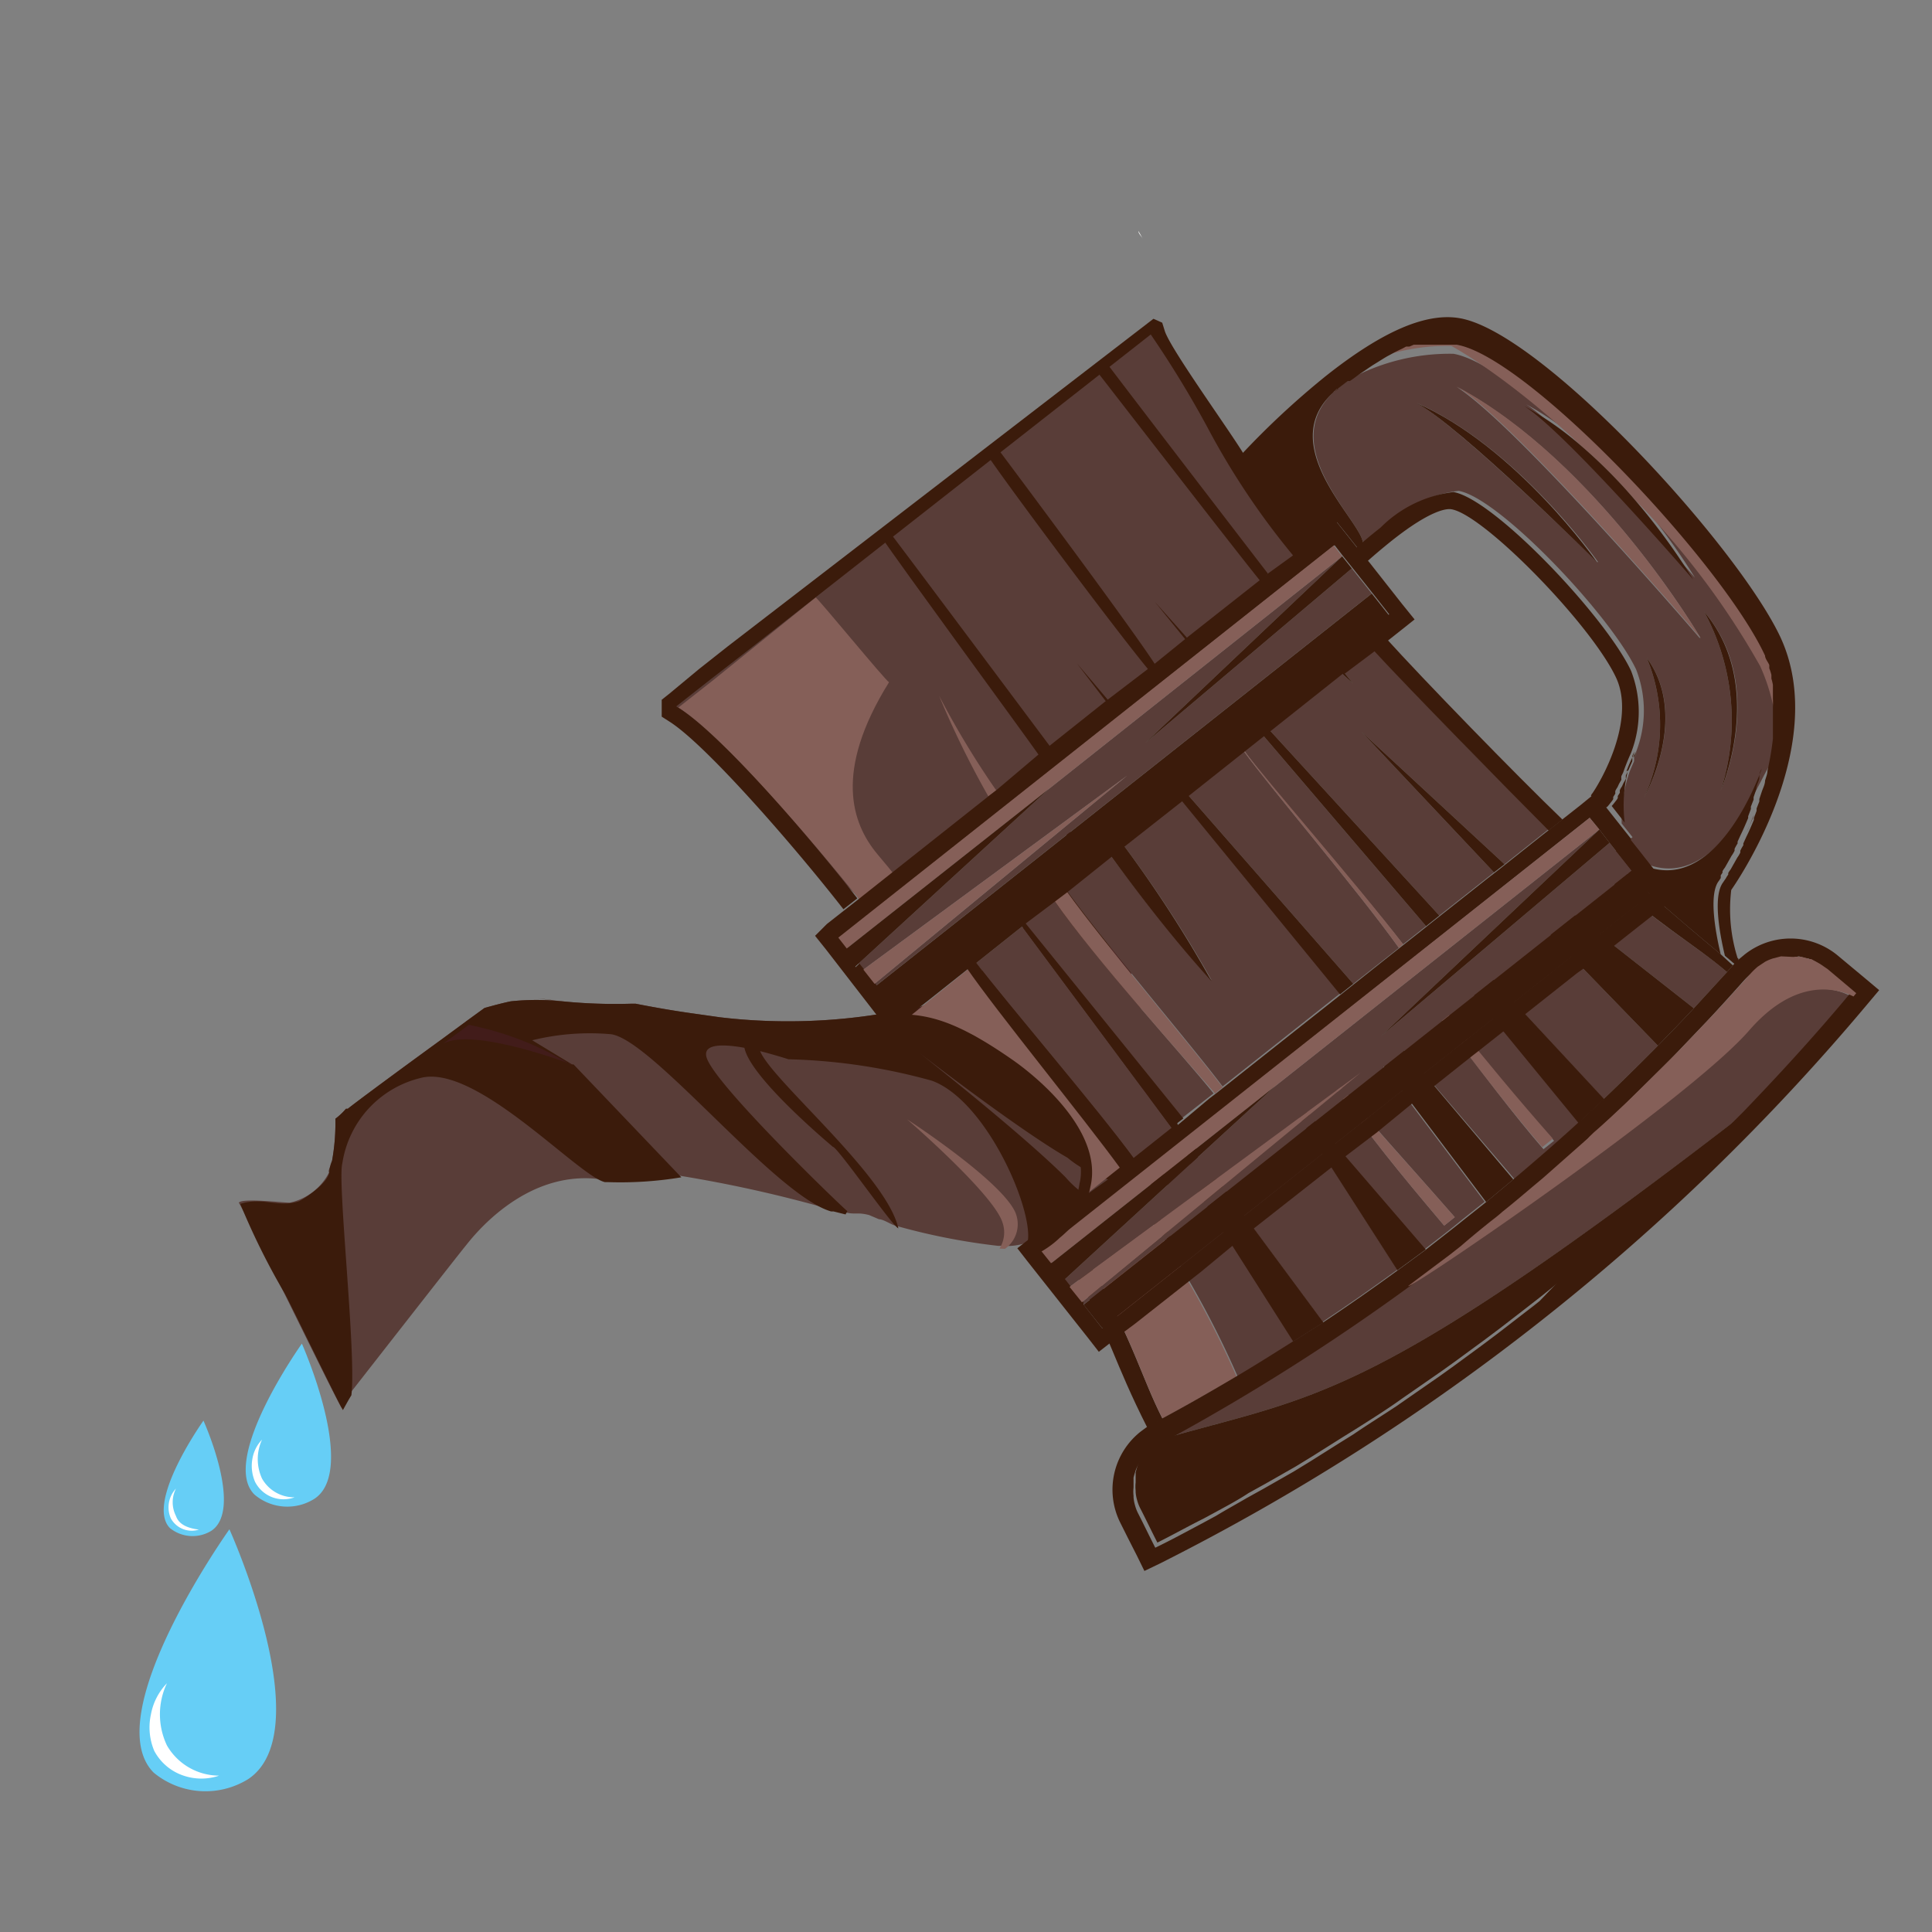 <svg xmlns="http://www.w3.org/2000/svg" viewBox="0 0 64 64"><rect x="0" y="0" width="64" height="64" fill="#808080" stroke="none"/><defs><style>.cls-1{isolation:isolate;}.cls-2,.cls-6{fill:#593d38;}.cls-2,.cls-3,.cls-4,.cls-5{fill-rule:evenodd;}.cls-3,.cls-9{fill:#3b1b0b;}.cls-10,.cls-4{fill:#855f58;}.cls-5{fill:#4d1e31;opacity:0.42;mix-blend-mode:multiply;}.cls-7{fill:none;}.cls-8{fill:#fff;}.cls-11{fill:#66cef6;}</style></defs><g class="cls-1"><g id="Layer_1" data-name="Layer 1"><path class="cls-2" d="M35.36,27.55a8.08,8.08,0,0,1-4.81,5.78l-.19.07-.3.1h0l-.33.08-.08,0-.21,0-.23,0a19.2,19.2,0,0,1-5.35.12l-.92-.13c-.64-.09-1.27-.2-1.88-.32l-.18,0a17.58,17.58,0,0,1-3.06-.18l.79.1a8,8,0,0,0-1.69,0c-.29.06-.58.14-.87.22l0,0-.55.4-.87.64-.11.08c-1.21.88-2.73,2-3,2.22,0,0,0,0-.06,0a2.23,2.23,0,0,1-.35.33A7,7,0,0,1,11,38.45c0,.11-.07.19-.1.29s0,.08,0,.1a1.92,1.92,0,0,1-1.3,1c-.24,0-1.57-.16-1.69,0,.22.33,3.19,6.48,3.41,6.8.09-.16.18-.33.28-.49,0,0,3.67-4.7,3.8-4.85s1.93-2.65,4.6-2.22a5.2,5.2,0,0,0,1.23,0,12.43,12.43,0,0,1,1.3-.13h0a43.11,43.11,0,0,1,4.9,1.09l.08,0,.4.1c.44.12.45,0,.88.11l.33.14c.15,0,.4.18.54.21h0a21.25,21.25,0,0,0,3.4.67h.18a1.92,1.92,0,0,0,.63-.06.59.59,0,0,0,.21-.1l.1-.08.06,0,.07-.05.1-.07c.28-.19.62-.39,1-.59l.13-.07,0,0,.11,0,.22-.11.24-.12.24-.12.15-.07a12.74,12.74,0,0,1,1.52-.59h0l.12,0h.06l.16,0h.09a.31.31,0,0,1,.21,0,17.87,17.87,0,0,1,1,1.54l.06.1-.25.63,1.75,3.73.11.24.34.13L37.63,32.91h0l-.71-3-.05-.24-.45-1.92Z"/><path class="cls-3" d="M35.36,27.55a8.08,8.08,0,0,1-4.81,5.78l-.19.07-.3.1h0l-.33.08-.08,0-.21,0-.23,0a19.2,19.2,0,0,1-5.35.12l-.92-.13c-.64-.09-1.27-.2-1.88-.32l-.18,0a17.58,17.58,0,0,1-3.06-.18l.79.1a8,8,0,0,0-1.69,0c-.29.06-.58.14-.87.22l0,0-.55.4-.87.64-.11.08c-1.21.88-2.73,2-3,2.22,0,0,0,0-.06,0a2.23,2.23,0,0,1-.35.33A7,7,0,0,1,11,38.45a1.07,1.07,0,0,0-.09.34c0,.36-.73.86-1,1-.7.23-1.19-.15-1.95.09a23.47,23.47,0,0,0,1.45,2.93c.13.2,1.82,3.71,1.95,3.9.09-.16.18-.33.28-.49h0c.17-1.37-.47-7.06-.3-7.68a3.44,3.44,0,0,1,2.59-2.83c1.84-.49,5.22,3.25,6.11,3.45l.11,0A12.33,12.33,0,0,0,22.57,39L19,35.26h0l-.05,0-1.32-.8a8,8,0,0,1,2.61-.2c1.37.18,5.44,5.34,7.29,5.87l.08,0,.4.1.06-.11c-.1-.06-4.37-4.16-4.66-5.08-.15-.47.53-.46,1.25-.33.2,1,2.85,3.21,2.93,3.28h0c.15,0,2,2.67,2.17,2.7-.39-1.75-4.19-4.9-4.58-5.87.51.13.94.27.94.27a19.41,19.41,0,0,1,4.75.71c1.92.7,3.58,4.76,3.11,5.52a.59.59,0,0,0,.21-.1l.1-.08.06,0,.07-.05.1-.07c.28-.19.62-.39,1-.59l.13-.07,0,0,.11,0,.22-.11.24-.12.24-.12.15-.07A3.46,3.46,0,0,1,35.3,39c-1.46-1.46-4.83-4.11-4.83-4.11s3.24,2.51,4.89,3.46a3.88,3.88,0,0,0,2.72.88h0l.12,0h.06l.16,0h.09c.16-1.4.75-2.64,1.06-1.4v0l.18.75-.18-.74a6.33,6.33,0,0,1,.1,2.94l.06.1-.25.63c.17-.21.46.06.73.43a21,21,0,0,1,1,3.3l.11.24.34.13L37.63,32.91h0l-.71-3-.05-.24-.45-1.92Z"/><path class="cls-4" d="M33.29,41.37h0a1,1,0,0,0,.33-1.24c-.52-1.07-3.57-3.05-3.57-3.05s2.87,2.48,3.16,3.42a1,1,0,0,1-.1.86Z"/><path class="cls-5" d="M37.63,32.91l-.71-3c-.81.61,1.38,7.72,1.4,7.86C38.33,37.61,37.08,31.11,37.63,32.91Z"/><path class="cls-5" d="M36.65,38.06c0-.05-3-3.74-3.54-4.42C33,31.43,35.69,29,36,28.94s.92.69.92.69l-.45-1.92-1.06-.16a8.08,8.08,0,0,1-4.81,5.78l-.49.17C32.57,32.8,36.58,38,36.65,38.06Z"/><path class="cls-5" d="M18.94,35.26l-.05,0a10.31,10.31,0,0,0-3.36-1.31l-.87.64C15.59,34,18.84,35.22,18.94,35.26Z"/><polygon class="cls-6" points="43.09 18.68 28.74 30.04 22.3 23.45 38.11 10.94 43.09 18.68"/><path class="cls-7" d="M53.69,22.42c-.81-1.75-4.38-5.41-5.46-5.59-.08,0-.59,0-2,1.06-.31.25-.62.51-.89.76L46.44,20l.35.45-.44.35-.43.34c2.88,3.11,4.37,4.42,4.14,4.2l2.5,1.13.44-.36.36.45,1.19,1.51C54.88,27.64,54.34,23.84,53.69,22.42Z"/><path class="cls-8" d="M27.71,33.67l-.14-.22Z"/><path class="cls-8" d="M27.87,33.88a1.71,1.71,0,0,0-.11-.14A1.71,1.71,0,0,1,27.87,33.88Z"/><polygon class="cls-8" points="21.9 23.44 21.9 23.44 21.9 23.44 21.9 23.44"/><path class="cls-6" d="M58.81,22.49l0,.22Z"/><path class="cls-6" d="M58.73,22.16a1.6,1.6,0,0,1,.05.21A1.6,1.6,0,0,0,58.73,22.16Z"/><path class="cls-6" d="M41.89,15.08,42,15Z"/><path class="cls-6" d="M42.83,14.16c.06-.05.11-.11.18-.16S42.89,14.11,42.83,14.16Z"/><path class="cls-6" d="M43.07,13.94l.18-.17Z"/><path class="cls-6" d="M57,29.09l-.06.09Z"/><path class="cls-6" d="M42.6,14.38l.17-.17Z"/><path class="cls-6" d="M58.89,23.16c0,.1,0,.21,0,.31C58.9,23.37,58.9,23.26,58.89,23.16Z"/><path class="cls-6" d="M57,29a.35.35,0,0,1-.05.08A.35.35,0,0,0,57,29Z"/><path class="cls-6" d="M58.86,22.83a1.79,1.79,0,0,1,0,.23A1.79,1.79,0,0,0,58.86,22.83Z"/><path class="cls-6" d="M44.71,12.57l.13-.09Z"/><path class="cls-6" d="M43.59,13.47l.18-.15Z"/><path class="cls-6" d="M43.87,13.24l.18-.15Z"/><path class="cls-6" d="M58.63,21.82a1.42,1.42,0,0,1,.07.22A1.42,1.42,0,0,0,58.63,21.82Z"/><path class="cls-6" d="M45.1,18.12,45,18.2h0c.27-.25.58-.51.9-.76a4.09,4.09,0,0,1,2.42-1.18c1.36.24,5.05,4.15,5.88,5.92a3.75,3.75,0,0,1,0,2.72h0v0a.18.18,0,0,1,0,0h0c0,.06,0,.12-.07.17a.88.88,0,0,1,0,.15l-.07.16-.06.14,0,0a4.72,4.72,0,0,0-.28,1.76l0,0,.36.45-.21.17a1.5,1.5,0,0,0,.81.77c2.41.78,3.75-3.31,4.06-3.47a9.38,9.38,0,0,0,.18-1.06,6.5,6.5,0,0,0-.55-2.13,26.07,26.07,0,0,0-4.16-5.52,21,21,0,0,1,1.94,2.65s-4.22-4.88-5.6-5.75a10.66,10.66,0,0,1,1.9,1.33c-1.7-1.61-3.34-2.83-4.3-3a6.93,6.93,0,0,0-3.44.84l-.3.23C41.86,14.77,45.61,17.66,45.1,18.12Zm9.36,8.3a5.75,5.75,0,0,0,.09-4.63C56,23.76,54.46,26.42,54.46,26.42ZM57,26.19a7.55,7.55,0,0,0-.55-5.93C58.56,22.71,57,26.19,57,26.19Zm-.7-5.06s-6.07-7.07-8.06-8.32C52.92,15.3,56.33,21.13,56.33,21.13Zm-3.39-2.51s-4.59-4.53-6-5.28C50.25,14.8,52.94,18.62,52.94,18.62Z"/><path class="cls-6" d="M48,11.08h0Z"/><path class="cls-6" d="M53.5,26.36l0,.07A.43.43,0,0,0,53.5,26.36Z"/><path class="cls-6" d="M53.62,26.16a.41.41,0,0,0,0,.09A.41.41,0,0,1,53.62,26.16Z"/><path class="cls-6" d="M53.24,26.73l0,0Z"/><path class="cls-6" d="M53.74,25.93l-.05.11Z"/><path class="cls-6" d="M53.39,26.53l0,0Z"/><path class="cls-6" d="M47.75,11.09h0Z"/><path class="cls-6" d="M47.29,11.17l.1,0Z"/><path class="cls-6" d="M46.08,11.68l.11-.06Z"/><path class="cls-6" d="M46.33,11.55l.11-.05Z"/><path class="cls-6" d="M42,14.92l.14-.13Z"/><path class="cls-6" d="M46.57,11.43l.11,0Z"/><path class="cls-6" d="M46.82,11.33l.1,0Z"/><path class="cls-6" d="M45.83,11.82l.1-.06Z"/><path class="cls-6" d="M45,12.39l.13-.09Z"/><path class="cls-6" d="M57.71,27.82a1.62,1.62,0,0,0-.1.18A1.62,1.62,0,0,1,57.71,27.82Z"/><path class="cls-6" d="M45.46,12.05l.13-.08Z"/><path class="cls-6" d="M47.52,11.12h0Z"/><path class="cls-6" d="M45.21,12.22l.13-.09Z"/><path class="cls-6" d="M44.29,12.89l-.13.12.18-.15Z"/><path class="cls-6" d="M41.53,15.46v0Z"/><path class="cls-6" d="M42.39,14.58l.17-.16Z"/><path class="cls-6" d="M57.58,28.06a1,1,0,0,1-.1.17A1,1,0,0,0,57.58,28.06Z"/><path class="cls-6" d="M47.06,11.24l.1,0Z"/><path class="cls-6" d="M57.46,28.27l-.22.39Z"/><path class="cls-6" d="M57.84,27.54l-.1.22Z"/><path class="cls-6" d="M57.22,28.69a.83.83,0,0,0-.08.12A.83.83,0,0,1,57.22,28.69Z"/><path class="cls-6" d="M58.46,21.4c0,.1.1.21.14.31C58.56,21.61,58.51,21.5,58.46,21.4Z"/><path class="cls-6" d="M57.11,28.86l-.06.09Z"/><path class="cls-6" d="M41.55,15.43l.32-.33Z"/><path class="cls-6" d="M58.89,23.89l0,.29Z"/><path class="cls-6" d="M43.32,13.71l.19-.16Z"/><path class="cls-6" d="M58.9,23.5c0,.11,0,.23,0,.34C58.9,23.73,58.9,23.61,58.9,23.5Z"/><path class="cls-6" d="M58.35,26.34l-.09.23Z"/><path class="cls-6" d="M53.87,25.67a.61.61,0,0,0,0,.12A.61.61,0,0,1,53.87,25.67Z"/><path class="cls-6" d="M58.23,26.65l-.09.24Z"/><path class="cls-6" d="M42.2,14.77s.1-.11.16-.16S42.25,14.72,42.2,14.77Z"/><path class="cls-6" d="M58.11,27c-.08.19-.16.38-.25.56C58,27.33,58,27.14,58.11,27Z"/><path class="cls-6" d="M58.47,26l-.09.27Z"/><path class="cls-6" d="M58.67,25.28c0,.11-.05.22-.08.33C58.62,25.5,58.64,25.39,58.67,25.28Z"/><path class="cls-6" d="M58.58,25.61c0,.11-.06.23-.1.34C58.52,25.84,58.55,25.72,58.58,25.61Z"/><path class="cls-9" d="M54.19,24.9c0,.06,0,.12-.07.17S54.17,25,54.19,24.9Z"/><path class="cls-9" d="M53.92,25.56l0,0v0Z"/><path class="cls-9" d="M54.07,25.22l-.07.16Z"/><path class="cls-9" d="M53.24,26.73l.06-.07.07-.09,0,0a.61.61,0,0,0,.07-.1l0-.07.07-.11a.41.41,0,0,1,0-.09.75.75,0,0,1,.07-.12l.05-.11.08-.14a.61.61,0,0,1,0-.12l.06-.12c.11-.32.22-.56.26-.65a3.75,3.75,0,0,0,0-2.72c-.83-1.77-4.52-5.68-5.88-5.92a4.09,4.09,0,0,0-2.42,1.18c-.32.25-.63.51-.9.76l.36.45c.27-.25.58-.51.89-.76,1.38-1.1,1.89-1.08,2-1.06,1.08.18,4.65,3.84,5.46,5.59.65,1.42-.52,3.46-.84,3.89l.36.46h0Z"/><path class="cls-10" d="M52.39,14.78a16.3,16.3,0,0,1,1.76,1.77,26.07,26.07,0,0,1,4.16,5.52,6.5,6.5,0,0,1,.55,2.13h0v0l0-.29v-.05c0-.11,0-.23,0-.34v0c0-.1,0-.21,0-.31s0-.06,0-.1a1.79,1.79,0,0,0,0-.23s0-.08,0-.12l0-.22,0-.12a1.6,1.6,0,0,0-.05-.21l0-.12a1.42,1.42,0,0,0-.07-.22l0-.11c0-.1-.09-.21-.14-.31C57,18.31,50.61,11.51,48.25,11.1l-.2,0h-.3l-.13,0h-.1l-.13,0-.1,0-.13,0-.1,0-.14,0-.1,0-.14.06-.11,0-.13.07-.11.05-.14.07-.11.06-.15.08-.1.06-.24.15-.13.08-.12.08-.13.09-.12.08-.13.09-.12.09-.13.09a.18.18,0,0,1-.07,0h0a6.93,6.93,0,0,1,3.44-.84C49.05,12,50.69,13.17,52.39,14.78Z"/><path class="cls-9" d="M54.19,24.9a.18.18,0,0,0,0,0Z"/><path class="cls-9" d="M53.92,25.56h0l-.06.12a.61.61,0,0,0,0,.12l-.08.14-.05.11a.75.75,0,0,0-.07.12.41.41,0,0,0,0,.09l-.07.11a.43.43,0,0,1,0,.07.61.61,0,0,1-.07.1l0,0-.07.09-.06.07,0,0h0l.43.55A4.72,4.72,0,0,1,53.92,25.56Z"/><path class="cls-9" d="M54.62,28.73a1.5,1.5,0,0,1-.81-.77l-.24.19-.28.22Q55,29.95,57,31.61c-.18-.75-.4-2-.06-2.43l.06-.09,0,0A.35.35,0,0,0,57,29l0,0,.06-.09,0-.05a.83.83,0,0,1,.08-.12l0,0,.22-.39,0,0a1,1,0,0,0,.1-.17l0-.06a1.62,1.62,0,0,1,.1-.18l0-.06.1-.22,0,0c.09-.18.17-.37.25-.56l0-.06.09-.24,0-.08.09-.23,0-.08.09-.27v0c0-.11.07-.23.1-.34h0c0-.11,0-.22.08-.33v0h0C58.37,25.42,57,29.51,54.62,28.73Z"/><path class="cls-9" d="M53.94,25.52l.06-.14.07-.16a.88.88,0,0,0,0-.15c0-.05.05-.11.07-.17h0c0,.09-.15.33-.26.65Z"/><path class="cls-9" d="M48.35,10.54c-1.11-.19-2.55.43-4.41,1.9a27.37,27.37,0,0,0-2.83,2.63c.14.24.31.49.48.75.47.7,1,1.48,1.69,2.28l.57-.45.44-.35.34.42.38.48.09-.08c.51-.46-3.24-3.35-.75-5.27l.3-.23h0a.18.18,0,0,0,.07,0l.13-.09.12-.09.13-.09.12-.08.13-.09.12-.08.13-.08.24-.15.1-.06.15-.08.11-.06.14-.07.11-.05.13-.07.11,0,.14-.06.1,0,.14,0,.1,0,.13,0,.1,0,.13,0h.1l.13,0h.3l.2,0c2.36.41,8.78,7.21,10.21,10.3,0,.1.1.21.14.31l0,.11a1.42,1.42,0,0,1,.07.22l0,.12a1.6,1.6,0,0,1,.05.21l0,.12,0,.22s0,.08,0,.12a1.79,1.79,0,0,1,0,.23s0,.07,0,.1,0,.21,0,.31v0c0,.11,0,.23,0,.34v.05l0,.29v0h0a9.38,9.38,0,0,1-.18,1.06h0v0c0,.11-.05.22-.08.33h0c0,.11-.06.23-.1.34v0l-.09.27,0,.08-.09.23,0,.08-.09.24,0,.06c-.08.19-.16.38-.25.56l0,0-.1.22,0,.06a1.62,1.62,0,0,0-.1.18l0,.06a1,1,0,0,1-.1.17l0,0-.22.39,0,0a.83.83,0,0,0-.08.12l0,.05-.06.09,0,0a.35.35,0,0,1-.05.08l0,0-.06.09c-.34.45-.12,1.68.06,2.43l.77.66L57.65,32a5.36,5.36,0,0,1-.3-2.52s3.34-4.68,1.63-8.37C57.56,18.08,51.08,11,48.35,10.54ZM44.16,13l.13-.12.05,0Z"/><path class="cls-9" d="M57,26.19s1.53-3.48-.55-5.93A7.55,7.55,0,0,1,57,26.19Z"/><path class="cls-9" d="M54.46,26.42s1.53-2.66.09-4.63A5.75,5.75,0,0,1,54.46,26.42Z"/><path class="cls-9" d="M50.49,13.45c1.38.87,5.6,5.75,5.6,5.75a21,21,0,0,0-1.94-2.65,16.3,16.3,0,0,0-1.76-1.77A10.66,10.66,0,0,0,50.49,13.45Z"/><path class="cls-10" d="M48.27,12.81c2,1.25,8.06,8.32,8.06,8.32S52.92,15.3,48.27,12.81Z"/><path class="cls-9" d="M46.9,13.34c1.45.75,6,5.28,6,5.28S50.25,14.8,46.9,13.34Z"/><path class="cls-6" d="M38.33,40.21c.32.51.59,1,.77,1.33-.33-.35-.67-.74-1-1.15l0,0A31.07,31.07,0,0,1,41,45.6c.63-.37,1.26-.77,1.88-1.16l-3.3-5.19Z"/><path class="cls-6" d="M39.36,26.34l5.47,6.25,1.51-1.19C45,29.52,42,26,41.2,24.88Z"/><path class="cls-6" d="M37.22,28a40.85,40.85,0,0,1,2.92,4.48c-1.07-1.17-2.23-2.63-3.35-4.14l-1.45,1.16c1.22,1.71,4.18,5.18,5.16,6.49l3.89-3.08-5.25-6.42Z"/><path class="cls-6" d="M44.51,22.26l.32.39-.38-.34L42.07,24.2l5.61,6.13,1.81-1.43L45.1,24.24l4.74,4.39,1.46-1.16c-1.4-1.36-4.52-4.54-5.83-6Z"/><path class="cls-6" d="M41.22,24.87c.7,1,3.73,4.45,5.26,6.41l.76-.6-5.39-6.31Z"/><path class="cls-6" d="M34.93,29.84l-1,.75,5.21,6.46,1.06-.83C39.22,35,36.22,31.7,34.93,29.84Z"/><path class="cls-6" d="M44.11,35.63c1.37,1.67,2.2,2.54,4.08,4.69l-.35.28c-1.62-1.92-2.3-2.76-3.85-4.88l-1,.76,4.19,4.91c.43-.33.85-.65,1.27-1l.73-.58-3.89-5.16Z"/><path class="cls-6" d="M40.11,38.79l3.7,5c.84-.56,1.67-1.14,2.48-1.73l-3.48-5.42Z"/><path class="cls-6" d="M47.48,33c1.89,2.38,2.78,3.45,4,4.79l-.35.28c-1-1.16-1.88-2.33-3.82-4.9l-1.32,1,4.18,4.89c.72-.61,1.44-1.23,2.14-1.87l-4-4.88Z"/><path class="cls-6" d="M48.9,31.84l4.22,4.57q.91-.87,1.8-1.77l-4.15-4.28Z"/><path class="cls-6" d="M33.86,30.69,32.34,31.9c1.06,1.39,4,4.84,5.21,6.46l1.26-1Z"/><path class="cls-6" d="M51.5,29.78l4.61,3.62,1.1-1.2c-1.18-1-2.17-1.46-4.38-3.47Z"/><path class="cls-9" d="M38.51,47c-.7-1.38-.92-2.45-2.36-5.06l-.46.36c1.07,1.93,1.2,2.79,2.32,5l.18-.1Z"/><path class="cls-9" d="M45.47,21.51c1.31,1.42,4.43,4.6,5.83,6l.46-.36c-1.54-1.48-4.62-4.65-5.84-6Z"/><path class="cls-9" d="M57,31.61Q55,29.95,53.29,28.37l-.46.36c2.21,2,3.2,2.47,4.38,3.47.08-.1.17-.19.25-.28l.14-.15c-.28-.23.4.74.12.5Z"/><path class="cls-10" d="M36.15,41.93c1.44,2.61,1.66,3.68,2.36,5.06.82-.44,1.64-.91,2.45-1.39a31.07,31.07,0,0,0-2.89-5.19Z"/><path class="cls-10" d="M30,33.78c.21.31,1.35,0,1.66.45a.87.87,0,0,1,.86.29,5.43,5.43,0,0,0,1.06.94,10.18,10.18,0,0,1,1.21,1.07,3.66,3.66,0,0,1,1.09,2.86.93.93,0,0,1-.21.42l0,0,1.46-1.16c-1.23-1.69-4.1-5.17-5-6.59Z"/><path class="cls-10" d="M23.64,22.52h0l-1.17.92h0c1.38.84,4.41,4.37,6,6.36l1.11-.88c-.17-.22-.35-.42-.52-.63-.83-1-1.46-2.72.39-5.69-.13-.07-2.31-2.73-2.43-2.81Z"/><path class="cls-9" d="M50.77,30.36l4.15,4.28c.4-.41.8-.82,1.19-1.24L51.5,29.78Z"/><polygon class="cls-9" points="49.49 28.9 49.84 28.63 45.1 24.24 49.49 28.9"/><polygon class="cls-9" points="39.29 21.21 39.35 21.16 38.25 19.93 39.29 21.21"/><path class="cls-9" d="M48.29,32.32l4,4.88.85-.79L48.9,31.84Z"/><polygon class="cls-9" points="41.85 24.37 47.24 30.68 47.68 30.33 42.07 24.2 41.85 24.37"/><polygon class="cls-9" points="36.67 23.28 36.74 23.23 35.67 21.97 36.67 23.28"/><polygon class="cls-9" points="39.14 26.52 44.39 32.94 44.83 32.59 39.36 26.34 39.14 26.52"/><path class="cls-9" d="M45.34,34.66l3.89,5.16.9-.75L46,34.18Z"/><path class="cls-9" d="M42.81,36.66l3.48,5.42.94-.69L43,36.48Z"/><path class="cls-9" d="M39.54,39.25l3.3,5.19,1-.63-3.7-5Z"/><polygon class="cls-9" points="33.96 30.57 33.84 30.67 38.81 37.35 39.2 37.05 33.96 30.57"/><path class="cls-9" d="M38.33,40.21l-.24.18c.34.41.68.8,1,1.15C38.92,41.18,38.65,40.72,38.33,40.21Z"/><path class="cls-9" d="M32.3,31.84l-.28.22C33,33.49,35.87,37,37.11,38.7l.44-.34C36.37,36.73,33.37,33.25,32.3,31.84Z"/><path class="cls-9" d="M40.14,32.51A40.85,40.85,0,0,0,37.22,28l-.43.34C37.91,29.88,39.07,31.34,40.14,32.51Z"/><path class="cls-9" d="M34.44,25.05l.37-.29c-.59-.79-4.79-6.41-5.3-7.08l-.29.14C29.69,18.54,33.85,24.21,34.44,25.05Z"/><path class="cls-9" d="M38.05,22.19l.22-.17c-.74-1.15-4.12-5.69-5.16-7.08a4,4,0,0,1-.34.23C33.69,16.5,37.06,21,38.05,22.19Z"/><path class="cls-9" d="M41.76,19.26,42,19C41.23,18,37.39,13,36.64,12a2.32,2.32,0,0,1-.22.41C37.12,13.31,40.94,18.25,41.76,19.26Z"/><path class="cls-9" d="M44.45,22.31l.38.34-.32-.39Z"/><path class="cls-10" d="M33,26.18a29,29,0,0,1-1.89-3.13h0a30.19,30.19,0,0,0,1.63,3.33Z"/><path class="cls-10" d="M35.34,29.53l-.41.31c1.29,1.86,4.29,5.2,5.32,6.38l.25-.2C39.52,34.71,36.56,31.24,35.34,29.53Z"/><path class="cls-10" d="M47.84,40.6l.35-.28c-1.88-2.15-2.71-3-4.08-4.69l-.12.09C45.54,37.84,46.22,38.68,47.84,40.6Z"/><path class="cls-10" d="M41.2,24.88C42,26,45,29.52,46.34,31.4l.14-.12c-1.53-2-4.56-5.45-5.26-6.41Z"/><path class="cls-10" d="M51.09,38l.35-.28c-1.18-1.34-2.07-2.41-4-4.79l-.21.17C49.21,35.7,50.11,36.87,51.09,38Z"/><polygon class="cls-6" points="37.33 25.7 28.97 32.59 29.02 32.65 45.44 19.66 44.78 18.83 37.93 24.62 44.46 18.43 34.75 26.13 28.44 31.92 28.6 32.12 37.33 25.7"/><path class="cls-9" d="M32.34,31.9l1.52-1.21.12-.1,1-.75.41-.31,1.45-1.16.43-.34,1.92-1.51.22-.18,1.84-1.46h0l.63-.5.22-.17,2.38-1.89.06,0,1-.75.45-.36.43-.34.44-.35L46.44,20l-1.07-1.36L45,18.2h0l-.38-.48-.36-.45-.45.36-.56.44-.46.36L42,19l-.27.22-2.41,1.9-.06.05-1,.81-.22.17-1.31,1-.07.05-1.86,1.48-.37.29L33,26.18l-.26.2-3.22,2.55-1.11.88-.46.36-.56.44L27,31l.36.45L29,33.57l.11.14.35.45.45-.36.25-.2.17-.13.46-.36,1.26-1Zm-4,.14-.26-.62-.28-.36h0l16.41-13h0l.28.36.32.4.66.83.55.7-16.41,13-.56-.7L29,32.59l-.37-.47-.16-.2Z"/><polygon class="cls-10" points="34.75 26.13 44.46 18.43 44.18 18.07 44.18 18.07 27.77 31.06 27.77 31.06 28.05 31.42 34.75 26.13"/><rect class="cls-9" x="27.02" y="26.07" width="21.06" height="1.18" transform="translate(-8.44 29.05) rotate(-38.35)"/><polygon class="cls-9" points="34.75 26.13 28.05 31.42 28.31 32.04 28.44 31.92 34.75 26.13"/><polygon class="cls-9" points="37.93 24.62 44.78 18.83 44.46 18.43 37.93 24.62"/><polygon class="cls-10" points="37.33 25.7 28.6 32.12 28.97 32.59 37.33 25.7"/><polygon class="cls-6" points="54.05 28.84 53.32 27.92 45.74 34.33 52.98 27.48 42.23 35.99 35.25 42.4 35.43 42.63 45.09 35.52 35.84 43.14 35.9 43.21 54.05 28.84"/><path class="cls-9" d="M37.6,43.85l1.93-1.52,0,0,.23-.18,1.21-1,.57-.46,2.71-2.13.22-.18,1-.76.12-.09,1.22-1,.61-.48,1.32-1.05.22-.17.81-.64.61-.48,1.87-1.48L53,31.7l1.33-1.05.46-.36.28-.22.24-.19.21-.17-.36-.45v0l-.44-.55-.36-.46-1.19-1.5-.36-.45-.44.36-.8.63-.46.36-1.46,1.16-.35.27-1.81,1.43-.44.35-.76.6-.14.11-1.51,1.2-.44.35-3.89,3.08-.25.19-1,.84-.39.3-1.26,1-.44.35L35.4,40l-.46.36-.79.64-.45.35.35.45,2,2.53.35.45.45-.35.28-.23Zm-1.71-.64,0-.07-.41-.51-.18-.23-.43-.55-.32-.4L52.66,27.09l.32.39.34.44.73.92.61.78L36.51,44Z"/><polygon class="cls-10" points="42.23 35.99 52.98 27.48 52.66 27.09 34.5 41.45 34.82 41.85 42.23 35.99"/><rect class="cls-9" x="33.7" y="35.92" width="23.15" height="0.99" transform="translate(-12.82 35.96) rotate(-38.35)"/><polygon class="cls-9" points="42.23 35.99 34.82 41.85 35.25 42.4 42.23 35.99"/><polygon class="cls-9" points="45.74 34.33 53.32 27.92 52.98 27.48 45.74 34.33"/><polygon class="cls-10" points="45.09 35.52 35.43 42.63 35.84 43.14 45.09 35.52"/><path class="cls-6" d="M57.88,34.12c-2,2.3-11.31,8.62-11.28,8.45h0l.17-.13a72.16,72.16,0,0,1-8.31,5.24c5.22-1.5,6.87-1.16,19.6-11,1.13-1.18,2.24-2.4,3.29-3.66C60.76,32.69,59.4,32.36,57.88,34.12Z"/><path class="cls-6" d="M48.12,45.25l-.46.33Z"/><path class="cls-6" d="M55.31,39.34l-.42.39Z"/><path class="cls-6" d="M44.8,47.51l-.45.28Z"/><path class="cls-6" d="M59.31,31.65h0Z"/><path class="cls-6" d="M37.53,49.87v0Z"/><path class="cls-6" d="M37.5,48.91h0Z"/><path class="cls-6" d="M46.32,46.51l-.07.05Z"/><path class="cls-6" d="M53.74,40.77l-.13.12Z"/><path class="cls-6" d="M37.46,49.24v0Z"/><path class="cls-6" d="M58.68,31.77l0,0Z"/><path class="cls-6" d="M58.38,31.9l0,0Z"/><path class="cls-6" d="M59,31.68h0Z"/><path class="cls-6" d="M43.33,48.42l-.54.33Z"/><path class="cls-6" d="M58.14,32.06l0,0,0,0Z"/><path class="cls-6" d="M41.82,49.32l-.56.31Z"/><path class="cls-6" d="M50.76,43.26l.2-.16-.5.39Z"/><path class="cls-6" d="M56.62,38.09l-.46.45Z"/><path class="cls-6" d="M60.2,31.88l0,0Z"/><path class="cls-6" d="M52.3,42l-.41.35Z"/><path class="cls-6" d="M59.59,31.68h0Z"/><path class="cls-6" d="M59.9,31.75l.05,0Z"/><path class="cls-6" d="M38.17,47.86h0l0,0Z"/><path class="cls-6" d="M57.86,36.85l-.45.45Z"/><path class="cls-6" d="M37.73,48.36l0,0Z"/><path class="cls-6" d="M40.22,50.21l-.48.26Z"/><path class="cls-6" d="M49.58,44.17l-.52.39Z"/><path class="cls-6" d="M37.59,48.63v0Z"/><path class="cls-6" d="M37.92,48.1l0,0Z"/><path class="cls-6" d="M37.47,49.56v0Z"/><path class="cls-6" d="M53.77,36.58l.41-.4Z"/><path class="cls-6" d="M56.71,33.6l-.39.41Z"/><path class="cls-6" d="M48.34,41.25l-.37.29Z"/><path class="cls-6" d="M52.49,37.78c.06-.07.13-.13.19-.19S52.55,37.71,52.49,37.78Z"/><path class="cls-6" d="M49.39,40.42c.13-.1.26-.2.38-.31C49.65,40.22,49.52,40.32,49.39,40.42Z"/><path class="cls-6" d="M50.89,39.18l.25-.21Z"/><path class="cls-6" d="M55.48,34.89l-.44.44Z"/><path class="cls-9" d="M57.21,32.2l-1.1,1.2c-.39.42-.79.83-1.19,1.24q-.89.9-1.8,1.77l-.85.79c-.7.64-1.42,1.26-2.14,1.87l-.9.75-.73.58c-.42.34-.84.66-1.27,1l-.94.69c-.81.59-1.64,1.17-2.48,1.73l-1,.63c-.62.39-1.25.79-1.88,1.16-.81.48-1.63.95-2.45,1.39l-.32.18-.18.1-.19.14a2.45,2.45,0,0,0-.69,3l.26.52.3.59.25.51.52-.25a74.18,74.18,0,0,0,12.66-8.07A73.47,73.47,0,0,0,61.88,33.24l.37-.44-.44-.37-.6-.5-.36-.3a2.45,2.45,0,0,0-3.07,0l-.18.15-.14.15C57.38,32,57.29,32.1,57.21,32.2Zm2.38-.52h0l.26.07.05,0,.25.11,0,0,.25.17.95.8-.09.11h0c-1.05,1.26-2.16,2.48-3.29,3.66l0,0-.22.23-.45.45c-.26.27-.53.53-.79.79l-.46.45c-.28.27-.56.54-.85.8l-.42.39c-.38.35-.76.7-1.15,1l-.13.12c-.43.38-.87.75-1.31,1.11l-.41.35L51,43.1l-.2.16-.3.23-.88.68-.52.39-.94.69-.46.33-1.34.93-.07.05c-.48.32-1,.64-1.45.95l-.45.28-1,.63-.54.33-1,.57-.56.31c-.34.2-.69.39-1,.58l-.48.26c-.51.27-1,.54-1.54.8-.19-.37-.37-.75-.56-1.12a1.36,1.36,0,0,1-.11-.28v0a1.28,1.28,0,0,1-.05-.27v-.05a1.22,1.22,0,0,1,0-.27v-.05c0-.09,0-.18,0-.28h0a2.76,2.76,0,0,1,.08-.27v0a2,2,0,0,1,.13-.25l0,0a1.77,1.77,0,0,1,.16-.22l0,0a1.8,1.8,0,0,1,.2-.19h0a1.78,1.78,0,0,1,.27-.17,72.16,72.16,0,0,0,8.31-5.24l1.2-.9.37-.29c.36-.27.7-.55,1-.83.13-.1.26-.2.38-.31.38-.3.75-.62,1.12-.93l.25-.21,1.35-1.19c.06-.07.13-.13.19-.19.37-.33.73-.67,1.09-1l.41-.4.86-.85.44-.44.84-.88.39-.41c.4-.43.79-.86,1.18-1.3a2.39,2.39,0,0,1,.23-.22l0,0h0l.24-.16,0,0a1.45,1.45,0,0,1,.26-.11l0,0,.27-.07h0l.27,0h0A1.27,1.27,0,0,1,59.59,31.68Z"/><path class="cls-10" d="M59,31.68h0l-.27.07,0,0a1.45,1.45,0,0,0-.26.11l0,0-.24.16,0,0a2.39,2.39,0,0,0-.23.22c-.39.44-.78.87-1.18,1.3l-.39.41-.84.88-.44.44-.86.85-.41.4c-.36.34-.72.68-1.09,1-.06.06-.13.12-.19.19L51.14,39l-.25.21c-.37.31-.74.63-1.12.93-.12.11-.25.21-.38.31-.35.28-.69.56-1,.83l-.37.29-1.2.9-.17.13h0c0,.17,9.27-6.15,11.28-8.45,1.52-1.76,2.88-1.43,3.47-1.14h0l.09-.11-.95-.8-.25-.17,0,0L60,31.77l-.05,0-.26-.07h0a1.27,1.27,0,0,0-.28,0h0Z"/><path class="cls-9" d="M38.46,47.68a1.78,1.78,0,0,0-.27.17l0,0a1.8,1.8,0,0,0-.2.19l0,0a1.77,1.77,0,0,0-.16.22l0,0a2,2,0,0,0-.13.25v0a2.76,2.76,0,0,0-.08.27h0c0,.1,0,.19,0,.28v.05a1.22,1.22,0,0,0,0,.27v.05a1.28,1.28,0,0,0,.05.27v0a1.36,1.36,0,0,0,.11.28c.19.37.37.75.56,1.12.52-.26,1-.53,1.54-.8l.48-.26c.35-.19.7-.38,1-.58l.56-.31,1-.57.54-.33,1-.63.45-.28c.49-.31,1-.63,1.45-.95l.07-.05,1.34-.93.46-.33.94-.69.52-.39.88-.68.5-.39.93-.75L52.3,42c.44-.36.88-.73,1.31-1.11l.13-.12c.39-.34.77-.69,1.15-1l.42-.39c.29-.26.57-.53.85-.8l.46-.45c.26-.26.53-.52.79-.79l.45-.45.22-.23,0,0C45.33,46.52,43.68,46.18,38.46,47.68Z"/><path class="cls-8" d="M37.71,7.65c0,.09.1.17.15.27C37.81,7.82,37.76,7.74,37.71,7.65Z"/><path class="cls-8" d="M37.69,11.47a1.36,1.36,0,0,0-.11-.25A1.36,1.36,0,0,1,37.69,11.47Z"/><polygon class="cls-8" points="34.11 15.16 34.12 15.16 34.12 15.16 34.11 15.16"/><path class="cls-9" d="M38.21,10.56,24.11,21.41l-.95.75-1,.83-.24.19,0,.26h0v0l0,.3.25.16,0,0c1.21.76,4.15,4.14,5.77,6.22l.46-.36c-1.55-2-4.58-5.52-6-6.36h0l1.17-.92h0l1.29-1h0l13.26-10.4A34.42,34.42,0,0,1,40,14.16a25,25,0,0,0,2.91,4.33l.46-.36c-.64-.8-1.22-1.64-1.69-2.35-.17-.25-.34-.5-.48-.74-.49-.81-2.39-3.43-2.61-4.06l-.09-.29Z"/><rect class="cls-9" x="53.32" y="26.06" width="0.11" height="1.98" transform="translate(-5.26 38.96) rotate(-38.35)"/><path class="cls-9" d="M35.11,41a3.13,3.13,0,0,1-1.09.68l-.26-.31a2.61,2.61,0,0,0,2-2.16c.35-1.41-1.31-3-2.35-3.73C31.19,34,30.41,34,29.51,34v-.41c1.1,0,2,.09,4.09,1.56.31.22,3,2.16,2.52,4.17A2.86,2.86,0,0,1,35.11,41Z"/><path class="cls-11" d="M7.6,50.66s-4.39,6.16-2.51,8.06a2.69,2.69,0,0,0,3.14.21C10.61,57.32,7.6,50.66,7.6,50.66Z"/><path class="cls-8" d="M5.53,55.76a2.4,2.4,0,0,0,0,2.06,2,2,0,0,0,1.73,1,1.83,1.83,0,0,1-1.18,0A1.71,1.71,0,0,1,5.11,58,2,2,0,0,1,5,56.79,2,2,0,0,1,5.53,55.76Z"/><path class="cls-11" d="M10,44.51s-2.74,3.84-1.57,5a1.68,1.68,0,0,0,2,.13C11.85,48.67,10,44.51,10,44.51Z"/><path class="cls-8" d="M8.68,47.69a1.54,1.54,0,0,0,0,1.29,1.22,1.22,0,0,0,1.08.62,1.06,1.06,0,0,1-1.31-.51,1.33,1.33,0,0,1-.09-.76A1.21,1.21,0,0,1,8.68,47.69Z"/><path class="cls-11" d="M6.74,47.06S4.8,49.78,5.63,50.62A1.19,1.19,0,0,0,7,50.71C8.07,50,6.74,47.06,6.74,47.06Z"/><path class="cls-8" d="M5.83,49.31a1,1,0,0,0,0,.91c.1.3.43.41.76.45a.79.79,0,0,1-.93-.37A.91.91,0,0,1,5.83,49.31Z"/></g></g></svg>